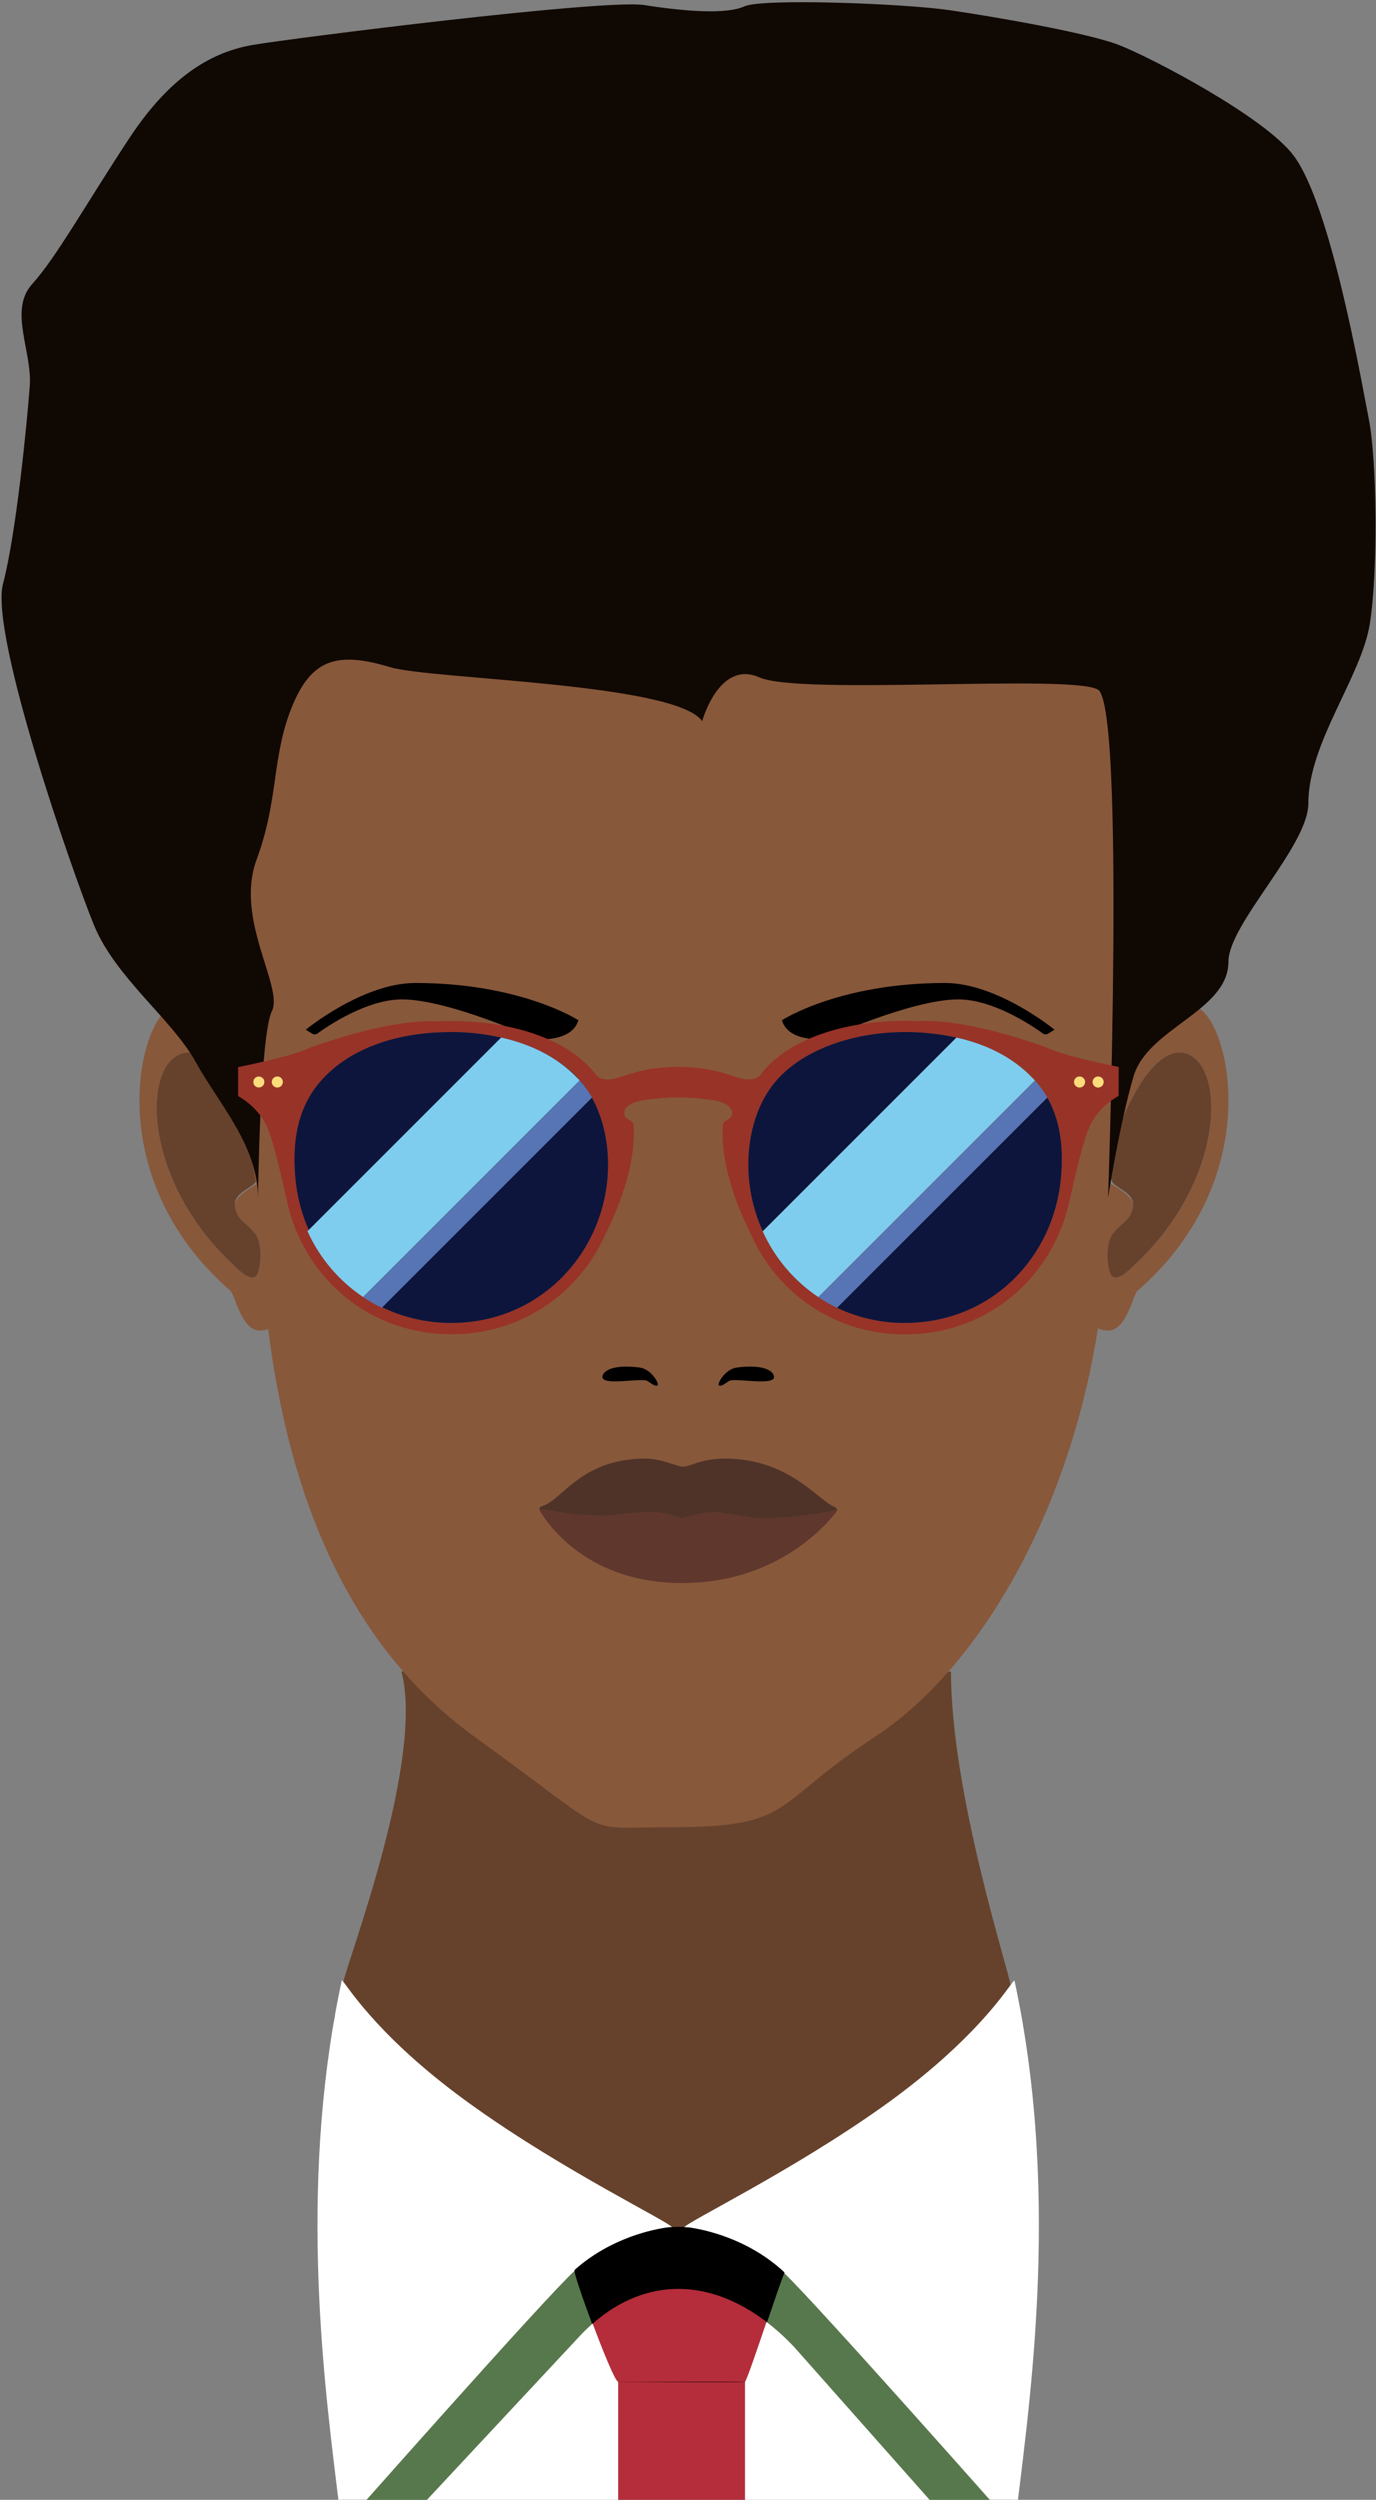<?xml version="1.0" encoding="UTF-8"?>
<svg width="540px" height="981px" viewBox="0 0 540 981" version="1.1" xmlns="http://www.w3.org/2000/svg" xmlns:xlink="http://www.w3.org/1999/xlink">
    <rect x="0" y="0" width="540" height="981" fill="#808080" stroke="none"/>
    <!-- Generator: Sketch 46.1 (44463) - http://www.bohemiancoding.com/sketch -->
    <title>self Portrair-06</title>
    <desc>Created with Sketch.</desc>
    <defs></defs>
    <g id="Page-1" stroke="none" stroke-width="1" fill="none" fill-rule="evenodd">
        <g id="Desktop-HD-Copy-6" transform="translate(-450, -43)">
            <g id="self-Portrair-06" transform="translate(450, 43)">
                <path d="M446.43,506.53 C444.36,508.73 442.1,522.16 434.85,522.16 C430.78,522.16 427.51,520.09 428.6,514.01 C428.6,513.75 428.72,513.47 428.78,513.19 C433.21,494.83 432.78,476.12 434.3,463.41 C436.86,465.41 444.63,468.86 444.63,472.97 C444.646,473.012 444.646,473.058 444.63,473.1 C444.641,473.226 444.641,473.354 444.63,473.48 C443.63,479.34 440.18,479.57 436.63,484.26 C433.08,488.95 434.77,500.15 436.63,501.09 C438.49,502.03 441.06,500.56 445.11,496.51 C480.52,463.7 481.11,418.92 465.77,413.57 C453.58,409.3 442.37,433 438.26,444.84 C438.166,444.404 438.029,443.979 437.85,443.57 C438.85,441 439.92,430.17 442.5,423.99 C445.08,417.81 449.71,410.59 452.79,403.38 C453.35,402.06 453.95,400.8 454.59,399.62 C459.86,396.25 465.03,394.06 468.43,394.75 C482,397.4 498.52,461.22 446.43,506.53 Z" id="Shape" fill="#88583B" fill-rule="nonzero"></path>
                <path d="M445.12,496.49 C441.07,500.54 438.52,502.01 436.64,501.07 C434.76,500.13 433.15,488.92 436.64,484.24 C440.13,479.56 443.64,479.32 444.64,473.46 C444.651,473.334 444.651,473.206 444.64,473.08 C444.656,473.038 444.656,472.992 444.64,472.95 C444.92,468.95 440.46,467.17 437.91,465.21 C437.056,464.714 436.431,463.903 436.17,462.95 C435.69,459.68 436.64,450.95 436.64,450.95 C436.953,448.855 437.504,446.801 438.28,444.83 C442.38,432.99 453.59,409.3 465.79,413.56 C481.11,418.89 480.53,463.67 445.12,496.49 Z" id="Shape" fill="#66422C" fill-rule="nonzero"></path>
                <path d="M90.4,506.53 C92.47,508.73 94.73,522.16 101.98,522.16 C106.05,522.16 109.32,520.09 108.23,514.01 C108.23,513.75 108.11,513.47 108.05,513.19 C103.62,494.83 104.05,476.12 102.53,463.41 C99.97,465.41 92.2,468.86 92.2,472.97 C92.184,473.012 92.184,473.058 92.2,473.1 C92.189,473.226 92.189,473.354 92.2,473.48 C93.2,479.34 96.65,479.57 100.2,484.26 C103.75,488.95 102.06,500.15 100.2,501.09 C98.34,502.03 95.77,500.56 91.72,496.51 C56.31,463.7 55.72,418.92 71.06,413.57 C83.25,409.3 94.46,433 98.57,444.84 C98.664,444.404 98.801,443.979 98.98,443.57 C97.98,441 96.91,430.17 94.33,423.99 C91.75,417.81 87.12,410.59 84.04,403.38 C83.48,402.06 82.88,400.8 82.24,399.62 C76.97,396.25 71.8,394.06 68.4,394.75 C54.82,397.4 38.31,461.22 90.4,506.53 Z" id="Shape" fill="#88583B" fill-rule="nonzero"></path>
                <path d="M91.71,496.49 C95.76,500.54 98.31,502.01 100.19,501.07 C102.07,500.13 103.68,488.92 100.19,484.24 C96.7,479.56 93.19,479.32 92.19,473.46 C92.179,473.334 92.179,473.206 92.19,473.08 C92.174,473.038 92.174,472.992 92.19,472.95 C91.91,468.95 96.37,467.17 98.92,465.21 C99.774,464.714 100.399,463.903 100.66,462.95 C101.14,459.68 100.19,450.95 100.19,450.95 C99.877,448.855 99.326,446.801 98.55,444.83 C94.45,432.99 83.24,409.3 71.04,413.56 C55.73,418.89 56.3,463.67 91.71,496.49 Z" id="Shape" fill="#66422C" fill-rule="nonzero"></path>
                <path d="M242.63,934.66 C244.7,934.66 291.27,935.06 292.33,934.66 L242.63,934.66 Z M242.63,934.66 C244.7,934.66 291.27,935.06 292.33,934.66 L242.63,934.66 Z M242.63,934.66 C244.7,934.66 291.27,935.06 292.33,934.66 L242.63,934.66 Z M242.63,934.66 C244.7,934.66 291.27,935.06 292.33,934.66 L242.63,934.66 Z M396.57,779.06 L396.57,779.06 C396.31,774.67 373.2,704.06 373.2,655.98 L157.55,655.98 C166.55,690.39 136.94,767.81 134.74,777.78 L134.74,777.78 C133.65,782.69 132.52,786.88 131.58,790.08 C131.194,791.344 130.965,792.65 130.9,793.97 C130.809,794.962 130.921,795.963 131.23,796.91 L129.43,803.25 L134.1,992.05 C134.1,992.05 214.98,900.45 225.68,890.94 C239.91,878.28 256.68,875.05 262.07,874.32 L262.07,874.32 C263.67,874.2 265.07,874.13 266.18,874.13 C267.29,874.13 268.89,874.23 270.68,874.39 C276.53,875.25 292.77,878.64 306.58,890.93 C306.87,891.18 307.19,891.49 307.58,891.86 C321.5,905.21 398.18,992 398.18,992 C397.53,983.26 396.8,783.42 396.57,779.06 Z M242.63,934.66 C244.7,934.66 291.27,935.06 292.33,934.66 L242.63,934.66 Z" id="Shape" fill="#66422C" fill-rule="nonzero"></path>
                <path d="M394.44,1014.45 L311.74,921.12 C308.372,917.512 304.713,914.188 300.8,911.18 C303.69,902.7 306.46,894.55 307.6,891.86 C321.5,905.21 398.18,992 398.18,992 C398.34,994.25 396.82,1002.79 394.44,1014.45 Z" id="Shape" fill="#57784C" fill-rule="nonzero"></path>
                <path d="M232.59,911.84 C231.217,913.04 229.853,914.33 228.5,915.71 L138.85,1011.81 C136,1000 134.11,992 134.11,992 C134.11,992 214.99,900.4 225.69,890.89 C225.47,891.8 228.8,901.69 232.59,911.84 Z" id="Shape" fill="#57784C" fill-rule="nonzero"></path>
                <path d="M263.82,874.12 C263.82,874.12 263.2,874.12 262.1,874.32 L262.1,874.32 C256.75,875.05 239.93,878.32 225.71,890.94 C215,900.45 134.11,992 134.11,992 C129.81,953.77 118.01,881.22 129.44,803.2 C129.9,800.113 130.387,797.02 130.9,793.92 C131.12,792.62 131.35,791.33 131.58,790.03 C132.347,785.777 133.19,781.51 134.11,777.23 C134.11,777.04 134.35,777.23 134.74,777.71 L134.74,777.71 C137.6,781.29 150.44,801.4 185.81,826.57 C221.77,852.25 262.83,872 263.82,874.12 Z" id="Shape" fill="#FFFFFF" fill-rule="nonzero"></path>
                <path d="M398.18,992 C398.18,992 321.5,905.21 307.6,891.86 C307.22,891.49 306.89,891.18 306.6,890.93 C292.8,878.64 276.6,875.24 270.7,874.39 C269.26,874.18 268.46,874.12 268.46,874.12 C269.46,872.01 310.46,852.25 346.46,826.64 C378.76,803.64 392.26,784.88 396.53,779.07 L396.53,779.07 C397.6,777.63 398.08,777 398.14,777.3 C417,864.85 402.95,949.61 398.18,992 Z" id="Shape" fill="#FFFFFF" fill-rule="nonzero"></path>
                <path d="M242.63,934.67 L292.33,934.67 C291.27,935.06 244.7,934.67 242.63,934.67 Z" id="Shape" stroke="#000000" stroke-width="0.5"></path>
                <path d="M242.63,934.67 L292.33,934.67 C291.27,935.06 244.7,934.67 242.63,934.67 Z" id="Shape" stroke="#000000" stroke-width="0.5"></path>
                <path d="M292.33,934.67 C291.26,935.07 244.7,934.67 242.63,934.67 L292.33,934.67 Z" id="Shape" stroke="#000000" stroke-width="0.5"></path>
                <path d="M307.6,891.86 C306.46,894.55 303.68,902.7 300.8,911.18 C278.92,894.43 253.9,893.18 232.6,911.84 C228.81,901.69 225.47,891.84 225.7,890.94 C239.93,878.28 256.7,875.05 262.09,874.32 L262.09,874.32 C263.69,874.2 265.09,874.13 266.2,874.13 C267.31,874.13 268.91,874.23 270.7,874.39 C276.55,875.25 292.79,878.64 306.6,890.93 C306.89,891.18 307.21,891.49 307.6,891.86 Z" id="Shape" stroke="#000000" stroke-width="0.5" fill="#000000" fill-rule="nonzero"></path>
                <path d="M242.63,934.66 L242.63,1014 C210.13,1015.49 162.63,1019.14 141,1020.86 C140.24,1017.64 139.53,1014.59 138.86,1011.78 L138.86,1011.78 L228.51,915.68 C229.843,914.307 231.207,913.017 232.6,911.81 C236.79,923.09 241.55,934.66 242.63,934.66 Z" id="Shape" fill="#FFFFFF" fill-rule="nonzero"></path>
                <path d="M394.44,1014.45 C394.007,1016.597 393.54,1018.84 393.04,1021.18 C374.35,1019.68 326.57,1015.95 292.33,1014.24 L292.33,934.66 C292.89,934.45 296.94,922.52 300.79,911.18 C304.703,914.188 308.362,917.512 311.73,921.12 L394.44,1014.45 Z" id="Shape" fill="#FFFFFF" fill-rule="nonzero"></path>
                <path d="M292.33,934.67 L292.33,1014.25 C281.49,1013.7 272.02,1013.37 265.24,1013.37 C259.42,1013.37 251.58,1013.62 242.63,1014.04 L242.63,934.67 C244.7,934.67 291.27,935.06 292.33,934.67 Z" id="Shape" fill="#B52D3A" fill-rule="nonzero"></path>
                <path d="M300.79,911.18 C296.94,922.52 292.88,934.45 292.33,934.66 L242.63,934.66 C241.55,934.66 236.79,923.09 232.63,911.83 C253.89,893.18 278.91,894.43 300.79,911.18 Z" id="Shape" fill="#B52D3A" fill-rule="nonzero"></path>
                <path d="M262.88,717.06 C312.05,717.06 302.15,708.56 343.37,681.57 C392.37,649.47 434.9,566.85 434.9,470.1 C434.9,424.52 453.85,352.56 445.39,301.73 C432.49,224.18 377.86,174.41 268.07,174.41 C172.68,174.41 117.07,241.41 99.39,316.68 C83.39,384.83 100.87,461.48 101.25,470.11 C103.48,521.04 109.39,626.11 186.25,681.58 C242.49,722.09 226.94,717.06 262.88,717.06 Z" id="Shape" fill="#88583B" fill-rule="nonzero"></path>
                <path d="M328.51,592.62 C328.483,592.845 328.396,593.059 328.26,593.24 C323.64,599.24 304.18,621.24 267.69,621.24 C231.2,621.24 215.54,599 211.86,592.87 C211.763,592.71 211.708,592.527 211.7,592.34 C215.93,592.34 223.3,594.83 238.01,594.83 C241.28,594.83 248.69,593.33 255.58,593.33 C259.45,593.451 263.271,594.229 266.88,595.63 C267.414,595.798 267.986,595.798 268.52,595.63 C270.59,595.01 275.29,593.44 279.91,593.44 C285.28,593.44 293.81,595.89 298.98,595.89 C308.907,595.776 318.799,594.681 328.51,592.62 Z" id="Shape" fill="#60372D" fill-rule="nonzero"></path>
                <path d="M328.51,592.62 C318.796,594.692 308.901,595.797 298.97,595.92 C293.8,595.92 285.27,593.47 279.9,593.47 C275.28,593.47 270.58,595.04 268.51,595.66 C267.976,595.828 267.404,595.828 266.87,595.66 C263.261,594.259 259.44,593.481 255.57,593.36 C248.68,593.36 241.27,594.86 238,594.86 C223.29,594.86 215.92,592.37 211.69,592.37 C211.636,591.791 212.008,591.259 212.57,591.11 C220.48,589.04 227.8,572.39 253.31,572.39 C260,572.39 265.38,575.56 268.23,575.56 C270.71,575.56 275.23,572.39 284.57,572.39 C309.7,572.39 320.98,588.85 327.69,591.45 C328.183,591.628 328.511,592.096 328.51,592.62 L328.51,592.62 Z" id="Shape" fill="#4F3328" fill-rule="nonzero"></path>
                <path d="M282.18,543.69 C281.18,543.3 284.49,537.34 289,536.69 C296.73,535.58 303,536.78 303.74,540.06 C304.62,544.17 288.32,540.54 286.14,541.92 C283.96,543.3 283.19,544.07 282.18,543.69 Z" id="Shape" fill="#000000" fill-rule="nonzero"></path>
                <path d="M258,543.69 C259,543.3 255.69,537.34 251.18,536.69 C243.45,535.58 237.18,536.78 236.44,540.06 C235.56,544.17 251.86,540.54 254.04,541.92 C256.22,543.3 257,544.07 258,543.69 Z" id="Shape" fill="#000000" fill-rule="nonzero"></path>
                <path d="M413.83,404.07 L411.34,405.63 C410.694,406.035 409.867,406.007 409.25,405.56 C405.25,402.65 389.84,392.19 376.07,392.19 C357.66,392.19 323.43,407.78 323.43,407.78 C323.43,407.78 309.43,409.19 306.85,400.37 C306.85,400.37 329.29,385.75 370.85,385.75 C391.51,385.75 413.83,404.07 413.83,404.07 Z" id="Shape" fill="#000000" fill-rule="nonzero"></path>
                <path d="M120,404.07 L122.49,405.63 C123.136,406.035 123.963,406.007 124.58,405.56 C128.58,402.65 143.99,392.19 157.76,392.19 C176.17,392.19 210.4,407.78 210.4,407.78 C210.4,407.78 224.4,409.19 226.98,400.37 C226.98,400.37 204.54,385.75 162.98,385.75 C142.36,385.75 120,404.07 120,404.07 Z" id="Shape" fill="#000000" fill-rule="nonzero"></path>
                <path d="M101.25,470.1 C101.25,449.52 85.79,433.1 76.74,416.65 C67.69,400.2 45.26,383.58 36.86,363 C28.46,342.42 -4.07,249 1.18,229.11 C6.43,209.22 10.63,165.46 11.67,151.63 C12.71,137.8 3.27,121.77 12.67,111.42 C22.07,101.07 34.12,79.42 50.88,54.04 C67.64,28.66 84.22,20.19 99.35,17.61 C114.48,15.03 237.09,-0.49 252.94,2 C268.79,4.49 285.03,5.73 292.13,2.5 C299.23,-0.73 354.85,1.39 372.69,4 C390.53,6.61 426.53,12.84 438.96,17.6 C451.39,22.36 496.43,45.89 507.77,61.19 C522.3,80.79 534.05,148.46 537.2,164.58 C540.35,180.7 540.87,223.65 537.6,244.64 C534.33,265.63 513.45,291.41 513.45,315.28 C513.45,332.06 482.09,362.57 482.09,377.4 C482.09,396.76 450.43,403.4 444.85,422.4 C439.27,441.4 434.85,470.06 434.85,470.06 C434.85,470.06 441.7,276.7 430.85,270.6 C420,264.5 313.95,272.92 298.06,265.84 C282.17,258.76 275.57,283 275.57,283 C265.08,268 169,266.62 153.15,261.83 C132.15,255.5 122,258.58 114.3,278.07 C106.6,297.56 109.39,313.81 100.7,337.32 C92.01,360.83 111.39,387.32 106.7,396.8 C102.01,406.28 101.25,470.1 101.25,470.1 Z" id="Shape" fill="#100803" fill-rule="nonzero"></path>
                <path d="M113.54,475.12 C113.01,473.29 112.54,471.44 112.21,469.55 C112.7,471.7 113.15,473.61 113.54,475.12 Z" id="Shape"></path>
                <path d="M234.14,422.09 C233.92,421.84 233.76,421.6 233.6,421.38 C233.8,421.62 234,421.85 234.14,422.09 Z" id="Shape"></path>
                <path d="M413.36,412.13 C406.36,409.26 378.75,399.65 360.27,400.73 L360.27,400.73 C358.57,400.64 356.87,400.6 355.15,400.6 C334.65,400.6 312.15,406.1 300.05,419.77 C299.62,420.24 299.22,420.77 298.83,421.23 L298.72,421.38 C298.564,421.617 298.394,421.844 298.21,422.06 C297.57,422.76 296.49,423.53 293.99,423.59 L293.46,423.59 C293.101,423.588 292.742,423.551 292.39,423.48 C292.32,423.491 292.25,423.491 292.18,423.48 C287.18,422.66 281.45,418.9 266.59,418.64 L265.76,418.64 C250.94,418.9 245.15,422.64 240.21,423.47 L239.91,423.53 C239.58,423.592 239.246,423.625 238.91,423.63 L238.38,423.63 C235.97,423.57 234.87,422.85 234.22,422.17 C234.22,422.17 234.22,422.17 234.22,422.17 C234,421.92 233.84,421.68 233.68,421.46 L233.57,421.31 C233.18,420.82 232.78,420.31 232.35,419.85 C220.24,406.18 197.76,400.68 177.26,400.68 C175.55,400.68 173.83,400.68 172.13,400.81 L172.13,400.81 C153.66,399.73 126.13,409.33 119.05,412.21 C111.97,415.09 93.44,418.78 93.44,418.78 L93.44,430.14 C97.649,432.493 101.182,435.888 103.7,440 C106.98,445.75 110.02,460 112.2,469.5 C112.206,469.52 112.206,469.54 112.2,469.56 C112.69,471.71 113.14,473.62 113.53,475.13 C113.59,475.35 113.647,475.557 113.7,475.75 C113.7,475.89 113.78,476.03 113.82,476.15 L114.13,477.15 C114.19,477.36 114.26,477.54 114.31,477.7 C122.84,504.03 146.51,523.58 177.17,523.58 C202.683,523.782 225.975,509.103 236.8,486 L237.03,485.51 C239.1,481.23 249.79,460.88 248.67,441.57 C248.46,439.11 244.84,439.73 244.98,436.66 C245.12,433.59 249.73,432.39 249.73,432.39 C251.64,431.67 258.6,430.78 266.04,430.64 L266.14,430.64 C273.63,430.77 280.64,431.64 282.56,432.39 C282.56,432.39 287.17,433.59 287.31,436.66 C287.45,439.73 283.81,439.11 283.62,441.57 C282.49,460.88 293.18,481.23 295.25,485.51 L295.48,486 C306.289,509.13 329.59,523.835 355.12,523.64 C385.78,523.64 409.44,504.09 417.98,477.76 C418.019,477.67 418.049,477.576 418.07,477.48 C418.28,476.82 418.47,476.17 418.66,475.48 C418.72,475.3 418.76,475.11 418.81,474.93 C419.18,473.5 419.59,471.74 420.05,469.78 L420.05,469.78 C422.23,460.27 425.31,445.85 428.61,440.05 C431.141,435.867 434.723,432.419 439,430.05 L439,418.69 C439,418.69 420.4,415 413.36,412.13 Z M101.57,426.79 C100.372,426.79 99.4,425.818 99.4,424.62 C99.4,423.422 100.372,422.45 101.57,422.45 C102.768,422.45 103.74,423.422 103.74,424.62 C103.74,425.196 103.511,425.747 103.104,426.154 C102.697,426.561 102.146,426.79 101.57,426.79 Z M108.86,426.79 C107.662,426.79 106.69,425.818 106.69,424.62 C106.69,423.422 107.662,422.45 108.86,422.45 C110.058,422.45 111.03,423.422 111.03,424.62 C111.033,425.196 110.805,425.75 110.397,426.157 C109.99,426.565 109.436,426.793 108.86,426.79 Z M238.43,462.1 C235.92,493.17 211,519.16 177.16,519.16 C143.32,519.16 118.66,493.49 115.89,462.1 C114.48,446.1 117.5,433.1 126.89,423.1 C139.17,410.1 158.09,404.99 177.12,404.99 C196.15,404.99 216.12,411.13 227.38,423.81 C236.17,433.72 239.55,448.36 238.43,462.1 Z M416.43,462.1 C413.66,493.49 388.99,519.16 355.16,519.16 C321.33,519.16 296.4,493.16 293.88,462.1 C292.78,448.36 296.16,433.72 304.88,423.85 C316.09,411.17 336.07,405 355.12,405 C374.17,405 393.07,410.14 405.35,423.11 C414.76,433.1 417.79,446.08 416.38,462.1 L416.43,462.1 Z M423.7,426.79 C422.502,426.79 421.53,425.818 421.53,424.62 C421.53,423.422 422.502,422.45 423.7,422.45 C424.898,422.45 425.87,423.422 425.87,424.62 C425.87,425.204 425.635,425.764 425.217,426.172 C424.799,426.581 424.234,426.803 423.65,426.79 L423.7,426.79 Z M430.99,426.79 C429.792,426.79 428.82,425.818 428.82,424.62 C428.82,423.422 429.792,422.45 430.99,422.45 C432.188,422.45 433.16,423.422 433.16,424.62 C433.163,425.205 432.928,425.766 432.51,426.175 C432.091,426.585 431.525,426.806 430.94,426.79 L430.99,426.79 Z" id="Shape" fill="#983328" fill-rule="nonzero"></path>
                <path d="M238.43,462.1 C235.92,493.17 211,519.16 177.16,519.16 C143.32,519.16 118.66,493.49 115.89,462.1 C114.48,446.1 117.5,433.1 126.89,423.1 C139.17,410.1 158.09,404.99 177.12,404.99 C196.15,404.99 216.12,411.13 227.38,423.81 C236.17,433.72 239.55,448.36 238.43,462.1 Z" id="Shape" fill="#0D153C" fill-rule="nonzero"></path>
                <path d="M114.14,477.15 C114.04,476.85 113.93,476.52 113.83,476.15" id="Shape"></path>
                <path d="M266.13,430.59 C273.44,430.48 281.13,431.07 285,433.27" id="Shape"></path>
                <path d="M240.17,423.42 C244.38,422.57 248.85,418.58 264.9,418.58 L265.72,418.58" id="Shape"></path>
                <path d="M293.41,423.58 C293.05,423.58 292.7,423.52 292.34,423.47" id="Shape"></path>
                <path d="M298.67,421.38 C298.514,421.617 298.344,421.844 298.16,422.06 C298.31,421.83 298.48,421.61 298.67,421.38 Z" id="Shape"></path>
                <path d="M406.14,424 L321.14,509 C311.589,502.596 304.023,493.645 299.3,483.16 L375.3,407.16 C386.88,409.75 397.45,414.84 405.3,423.16 C405.62,423.43 405.89,423.73 406.14,424 Z" id="Shape" fill="#7FCDEE" fill-rule="nonzero"></path>
                <path d="M375.33,407.16 L299.33,483.16 C296.303,476.496 294.455,469.356 293.87,462.06 C292.77,448.32 296.15,433.68 304.87,423.82 C316.08,411.17 336.07,405 355.11,405 C361.909,404.978 368.689,405.702 375.33,407.16 L375.33,407.16 Z" id="Shape" fill="#0D153C" fill-rule="nonzero"></path>
                <path d="M416.38,462.1 C413.61,493.5 388.94,519.16 355.11,519.16 C345.892,519.204 336.783,517.171 328.46,513.21 L411,430.7 C415.94,439.4 417.45,449.86 416.38,462.1 Z" id="Shape" fill="#0D153C" fill-rule="nonzero"></path>
                <path d="M420,469.75 C419.65,471.5 419.24,473.21 418.76,474.9 C419.16,473.47 419.57,471.71 420,469.75 Z" id="Shape"></path>
                <path d="M418.64,475.45 C418.43,476.24 418.24,476.91 418.05,477.45" id="Shape"></path>
                <path d="M247.26,433.27 C251.08,431.09 258.76,430.48 266.03,430.59" id="Shape"></path>
                <path d="M239.87,423.47 C239.537,423.517 239.203,423.55 238.87,423.57" id="Shape"></path>
                <path d="M266.55,418.59 L267.37,418.59 C283.46,418.59 287.93,422.59 292.14,423.44" id="Shape"></path>
                <path d="M103.74,424.61 C103.74,425.808 102.768,426.78 101.57,426.78 C100.372,426.78 99.4,425.808 99.4,424.61 C99.4,423.412 100.372,422.44 101.57,422.44 C102.768,422.44 103.74,423.412 103.74,424.61 L103.74,424.61 Z" id="Shape" fill="#FCDD7C" fill-rule="nonzero"></path>
                <path d="M111,424.61 C111,425.808 110.028,426.78 108.83,426.78 C107.632,426.78 106.66,425.808 106.66,424.61 C106.66,423.412 107.632,422.44 108.83,422.44 C109.406,422.437 109.96,422.665 110.367,423.073 C110.775,423.48 111.003,424.034 111,424.61 Z" id="Shape" fill="#FCDD7C" fill-rule="nonzero"></path>
                <path d="M425.83,424.61 C425.83,425.808 424.858,426.78 423.66,426.78 C422.462,426.78 421.49,425.808 421.49,424.61 C421.49,423.412 422.462,422.44 423.66,422.44 C424.858,422.44 425.83,423.412 425.83,424.61 L425.83,424.61 Z" id="Shape" fill="#FCDD7C" fill-rule="nonzero"></path>
                <path d="M433.12,424.61 C433.12,425.808 432.148,426.78 430.95,426.78 C429.752,426.78 428.78,425.808 428.78,424.61 C428.78,423.412 429.752,422.44 430.95,422.44 C431.526,422.437 432.08,422.665 432.487,423.073 C432.895,423.48 433.123,424.034 433.12,424.61 Z" id="Shape" fill="#FCDD7C" fill-rule="nonzero"></path>
                <path d="M411,430.7 L328.49,513.21 C325.95,511.998 323.5,510.604 321.16,509.04 L406.16,424.04 C408.007,426.08 409.63,428.313 411,430.7 Z" id="Shape" fill="#5775B5" fill-rule="nonzero"></path>
                <path d="M227.51,424 L142.51,509 C132.959,502.596 125.393,493.645 120.67,483.16 L196.67,407.16 C208.25,409.75 218.82,414.84 226.67,423.16 C227,423.43 227.26,423.73 227.51,424 Z" id="Shape" fill="#7FCDEE" fill-rule="nonzero"></path>
                <path d="M232.34,430.7 L149.83,513.21 C147.288,511.985 144.839,510.578 142.5,509 L227.5,424 C229.35,426.053 230.972,428.299 232.34,430.7 L232.34,430.7 Z" id="Shape" fill="#5775B5" fill-rule="nonzero"></path>
            </g>
        </g>
    </g>
</svg>